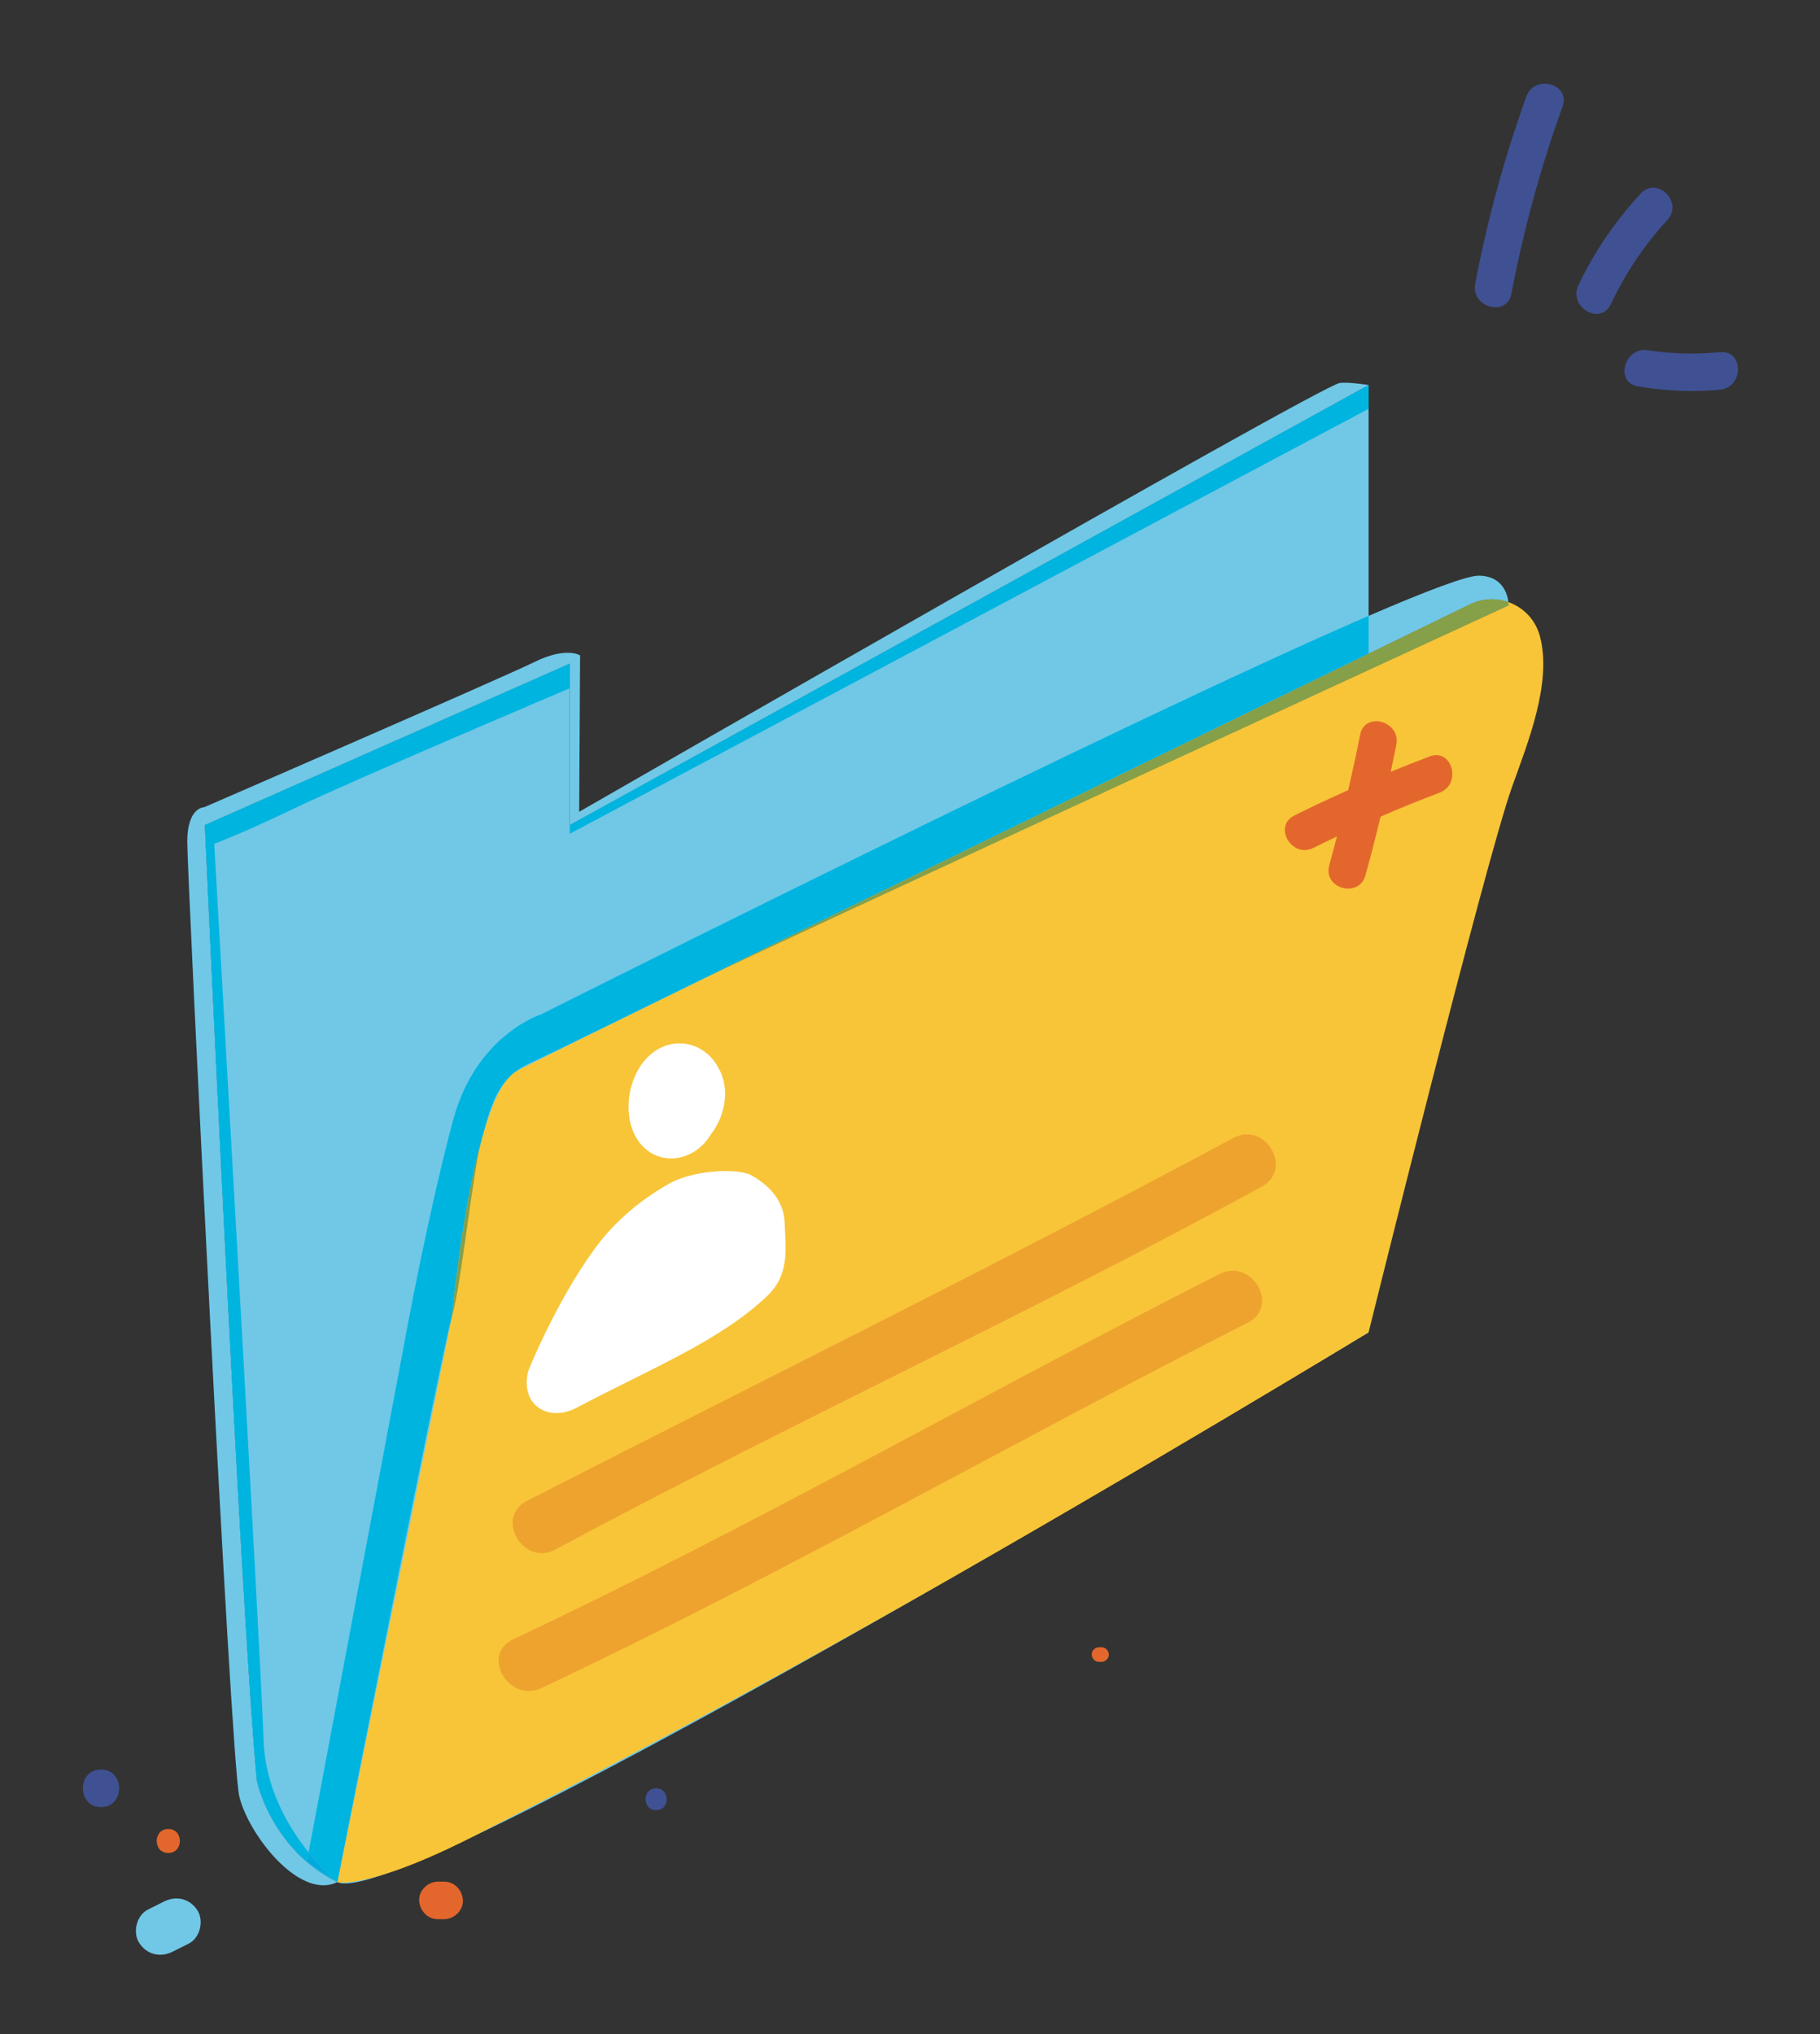 <?xml version="1.0" encoding="UTF-8" standalone="no"?>
<svg width="230px" height="257px" viewBox="0 0 230 257" version="1.1" xmlns="http://www.w3.org/2000/svg" xmlns:xlink="http://www.w3.org/1999/xlink">
    <rect x="0" y="0" width="230" height="257" fill="#333333" stroke="none"/>
    <!-- Generator: Sketch 42 (36781) - http://www.bohemiancoding.com/sketch -->
    <title>Artboard</title>
    <desc>Created with Sketch.</desc>
    <defs></defs>
    <g id="Page-1" stroke="none" stroke-width="1" fill="none" fill-rule="evenodd">
        <g id="Artboard">
            <g id="Group" transform="translate(10, 10)">
                <path d="M22.464,214.981 C20.396,193.518 15.884,94.232 15.884,94.232 L62,73.841 L62,94.232 L162.953,38.641 L162.953,158.319 C162.953,158.319 41.073,231.986 32.638,227.768 C24.202,223.55 22.464,214.981 22.464,214.981" id="Fill-97" fill="#70C8E6"></path>
                <path d="M32.638,227.768 L47.14,156.168 C47.14,156.168 49.691,128.157 55.33,125.286 C68.012,118.827 151.646,78.088 175.771,66.343 C179.317,64.617 183.559,66.533 184.594,70.339 C186.185,76.193 183.071,83.843 181.078,89.421 C177.666,98.976 162.953,158.319 162.953,158.319 C162.953,158.319 133.918,175.965 104.53,192.594 C76.747,208.316 57.474,218.074 50.243,221.78 C36.584,228.783 32.638,227.768 32.638,227.768" id="Fill-98" fill="#F8C538"></path>
                <path d="M162.953,72.585 L162.953,67.804 C170.232,64.66 175.336,62.725 176.883,62.725 L176.899,62.725 C179.892,62.751 180.505,65.091 180.63,66.068 C179.961,65.83 179.249,65.704 178.525,65.704 C177.604,65.704 176.666,65.908 175.771,66.343 C172.491,67.94 168.107,70.075 162.953,72.585" id="Fill-99" fill="#70C8E6"></path>
                <path d="M32.638,227.768 L32.638,227.768 C32.638,227.768 30.944,226.416 28.998,224.001 L41.63,156.824 C41.63,156.824 44.376,142.168 47.283,131.434 C50.19,120.699 58.401,118.137 58.401,118.137 C58.401,118.137 131.271,81.494 162.953,67.804 L162.953,72.585 C140.626,83.461 103.811,101.41 79.166,113.501 C79.158,113.506 79.149,113.509 79.139,113.514 C70.418,117.763 61.894,121.997 56.749,124.415 C56.135,124.703 55.598,125.034 55.123,125.402 C54.753,125.635 54.396,125.975 54.052,126.408 C52.352,128.334 51.7,130.927 50.939,133.695 C48.347,142.904 47.14,156.168 47.14,156.168 C46.021,159.746 32.638,227.768 32.638,227.768" id="Fill-100" fill="#00B4E0"></path>
                <path d="M47.14,156.168 L47.14,156.168 C47.14,156.168 48.347,142.904 50.939,133.695 C50.909,133.801 50.881,133.906 50.851,134.012 C49.733,138.036 48.257,152.591 47.14,156.168 M54.052,126.408 C54.396,125.975 54.753,125.635 55.123,125.402 C54.725,125.713 54.37,126.049 54.052,126.408 M79.166,113.501 C103.811,101.41 140.626,83.461 162.953,72.585 C168.107,70.075 172.491,67.94 175.771,66.343 C176.666,65.908 177.604,65.704 178.525,65.704 C179.249,65.704 179.961,65.83 180.63,66.068 C180.663,66.326 180.663,66.488 180.663,66.488 C180.663,66.488 88.053,109.177 79.166,113.501" id="Fill-101" fill="#869F49"></path>
                <path d="M30.876,228.169 C26.356,228.169 21.196,221.081 20.229,216.887 C19.131,212.133 13.665,100.713 13.665,96.325 C13.665,92.001 15.757,91.971 15.816,91.971 L15.819,91.971 C15.819,91.971 53.512,75.615 57.534,73.634 C59.404,72.712 60.783,72.465 61.722,72.465 C62.804,72.465 63.306,72.793 63.306,72.793 L63.192,92.552 C63.192,92.552 156.755,38.746 159.314,38.379 C159.48,38.355 159.682,38.346 159.905,38.346 C161.119,38.346 162.953,38.641 162.953,38.641 L62,94.232 L62,73.841 L15.884,94.232 C15.884,94.232 20.396,193.518 22.464,214.981 C22.464,214.981 24.202,223.55 32.638,227.768 C32.069,228.043 31.479,228.169 30.876,228.169" id="Fill-102" fill="#70C8E6"></path>
                <path d="M32.638,227.768 C24.202,223.55 22.464,214.981 22.464,214.981 C20.396,193.518 15.884,94.232 15.884,94.232 L62,73.841 L62,76.949 C62,76.949 34.269,88.713 27.077,92.179 C21.031,95.094 17.071,96.605 17.071,96.605 C17.071,96.605 22.967,198.991 23.306,209.789 C23.497,215.901 26.461,220.854 28.998,224.001 L28.774,225.197 L32.638,227.768 M62,95.328 L62,94.232 L162.953,38.641 L162.953,41.645 L62,95.328" id="Fill-103" fill="#00B4E0"></path>
                <path d="M32.638,227.768 L28.774,225.197 L28.998,224.001 C30.944,226.416 32.638,227.768 32.638,227.768" id="Fill-104" fill="#00AADC"></path>
                <path d="M178.991,28.819 C177.603,28.819 176.083,27.641 176.425,25.845 C177.961,17.782 180.112,9.913 182.891,2.19 C183.297,1.059 184.26,0.571 185.213,0.571 C186.666,0.571 188.092,1.712 187.467,3.451 C184.688,11.175 182.537,19.044 181.001,27.107 C180.774,28.303 179.912,28.82 178.991,28.819" id="Fill-105" fill="#3F5192"></path>
                <path d="M191.77,29.655 C190.224,29.655 188.572,27.925 189.466,26.039 C191.486,21.776 194.147,17.909 197.35,14.447 C197.835,13.924 198.388,13.706 198.925,13.706 C200.696,13.706 202.296,16.086 200.707,17.804 C197.77,20.976 195.414,24.528 193.564,28.434 C193.155,29.298 192.474,29.655 191.77,29.655" id="Fill-106" fill="#3F5192"></path>
                <path d="M203.861,39.397 C201.57,39.397 199.294,39.192 197.004,38.817 C194.144,38.351 195.158,34.205 197.825,34.205 C197.967,34.205 198.114,34.217 198.265,34.242 C200.056,34.534 201.854,34.667 203.656,34.667 C204.89,34.667 206.125,34.605 207.36,34.489 C207.449,34.48 207.535,34.476 207.619,34.476 C210.399,34.476 210.286,38.959 207.36,39.234 C206.187,39.345 205.022,39.397 203.861,39.397" id="Fill-107" fill="#3F5192"></path>
                <path d="M170.671,85.56 C169.019,86.183 167.382,86.834 165.752,87.502 C165.994,86.365 166.233,85.226 166.458,84.084 C167.044,81.1 162.47,79.824 161.882,82.822 C161.421,85.163 160.916,87.492 160.382,89.814 C158.093,90.837 155.821,91.897 153.575,93.019 C150.843,94.384 153.243,98.478 155.971,97.117 C156.96,96.623 157.957,96.148 158.955,95.673 C158.639,96.892 158.316,98.108 157.981,99.322 C157.163,102.269 161.74,103.526 162.557,100.583 C163.239,98.12 163.872,95.647 164.469,93.165 C166.931,92.1 169.415,91.085 171.932,90.136 C174.763,89.07 173.536,84.481 170.671,85.56" id="Fill-108" fill="#E3672C"></path>
                <path d="M14.944,231.326 C13.992,229.848 12.274,229.447 10.728,230.219 C10.05,230.559 9.374,230.897 8.698,231.235 C7.253,231.957 6.731,234.116 7.592,235.452 C8.545,236.93 10.263,237.331 11.809,236.557 C12.485,236.219 13.162,235.881 13.839,235.543 C15.284,234.82 15.806,232.661 14.944,231.326" id="Fill-109" fill="#70C8E6"></path>
                <path d="M46.126,227.708 L45.345,227.708 C44.104,227.708 42.915,228.799 42.972,230.081 C43.03,231.365 44.015,232.453 45.345,232.453 L46.126,232.453 C47.367,232.453 48.556,231.362 48.499,230.081 C48.441,228.794 47.456,227.708 46.126,227.708" id="Fill-110" fill="#E3672C"></path>
                <path d="M72.919,218.685 C71.134,218.685 71.138,215.917 72.919,215.917 C74.703,215.917 74.699,218.685 72.919,218.685" id="Fill-111" fill="#3F5192"></path>
                <path d="M129.195,198.093 L128.89,198.093 C128.406,198.093 127.941,198.52 127.964,199.019 C127.986,199.523 128.371,199.947 128.89,199.947 L129.195,199.947 C129.68,199.947 130.144,199.52 130.122,199.019 C130.1,198.518 129.715,198.093 129.195,198.093" id="Fill-112" fill="#E3672C"></path>
                <path d="M11.268,221.058 C9.317,221.058 9.314,224.089 11.268,224.089 C13.219,224.089 13.223,221.058 11.268,221.058" id="Fill-113" fill="#E3672C"></path>
                <path d="M2.763,218.29 C-0.295,218.29 -0.291,213.544 2.763,213.544 C5.822,213.544 5.817,218.29 2.763,218.29" id="Fill-114" fill="#3F5192"></path>
                <path d="M81.131,125.581 C81.027,125.332 80.901,125.097 80.762,124.869 C79.481,122.372 76.492,121.041 73.711,122.265 C70.777,123.556 69.314,127.102 69.436,130.17 C69.51,132.022 70.115,133.847 71.528,135.099 C73.352,136.714 75.938,136.715 77.903,135.372 C78.752,134.79 79.387,134.074 79.851,133.281 C81.531,131.155 82.157,128.032 81.131,125.581" id="Fill-115" fill="#FFFFFF"></path>
                <path d="M89.147,144.344 C89.002,141.171 86.497,139.319 84.911,138.458 C83.324,137.595 77.761,137.722 74.537,139.549 C71.469,141.288 67.956,143.896 65.126,147.791 C60.236,154.521 56.766,163.101 56.714,163.334 C55.769,167.614 59.393,169.667 62.832,167.858 C72.7,162.667 80.951,159.397 86.936,153.741 C89.759,151.075 89.311,147.936 89.147,144.344" id="Fill-116" fill="#FFFFFF"></path>
                <path d="M58.462,186.214 C55.244,186.214 53.077,181.402 56.565,179.619 C88.309,163.401 116.195,149.653 145.871,133.761 C146.464,133.443 147.046,133.304 147.597,133.304 C150.798,133.304 152.894,138.032 149.463,139.907 C120.096,155.965 90.21,169.629 60.158,185.766 C59.577,186.078 59.005,186.214 58.462,186.214" id="Fill-117" fill="#EEA32F"></path>
                <path d="M56.819,203.624 C53.476,203.623 51.248,198.792 54.836,197.102 C84.804,182.992 114.562,165.932 144.103,150.946 C144.677,150.654 145.243,150.526 145.778,150.526 C149.044,150.526 151.206,155.312 147.695,157.093 C118.155,172.079 88.397,189.138 58.43,203.248 C57.877,203.509 57.335,203.624 56.819,203.624" id="Fill-118" fill="#EEA32F"></path>
            </g>
        </g>
    </g>
</svg>